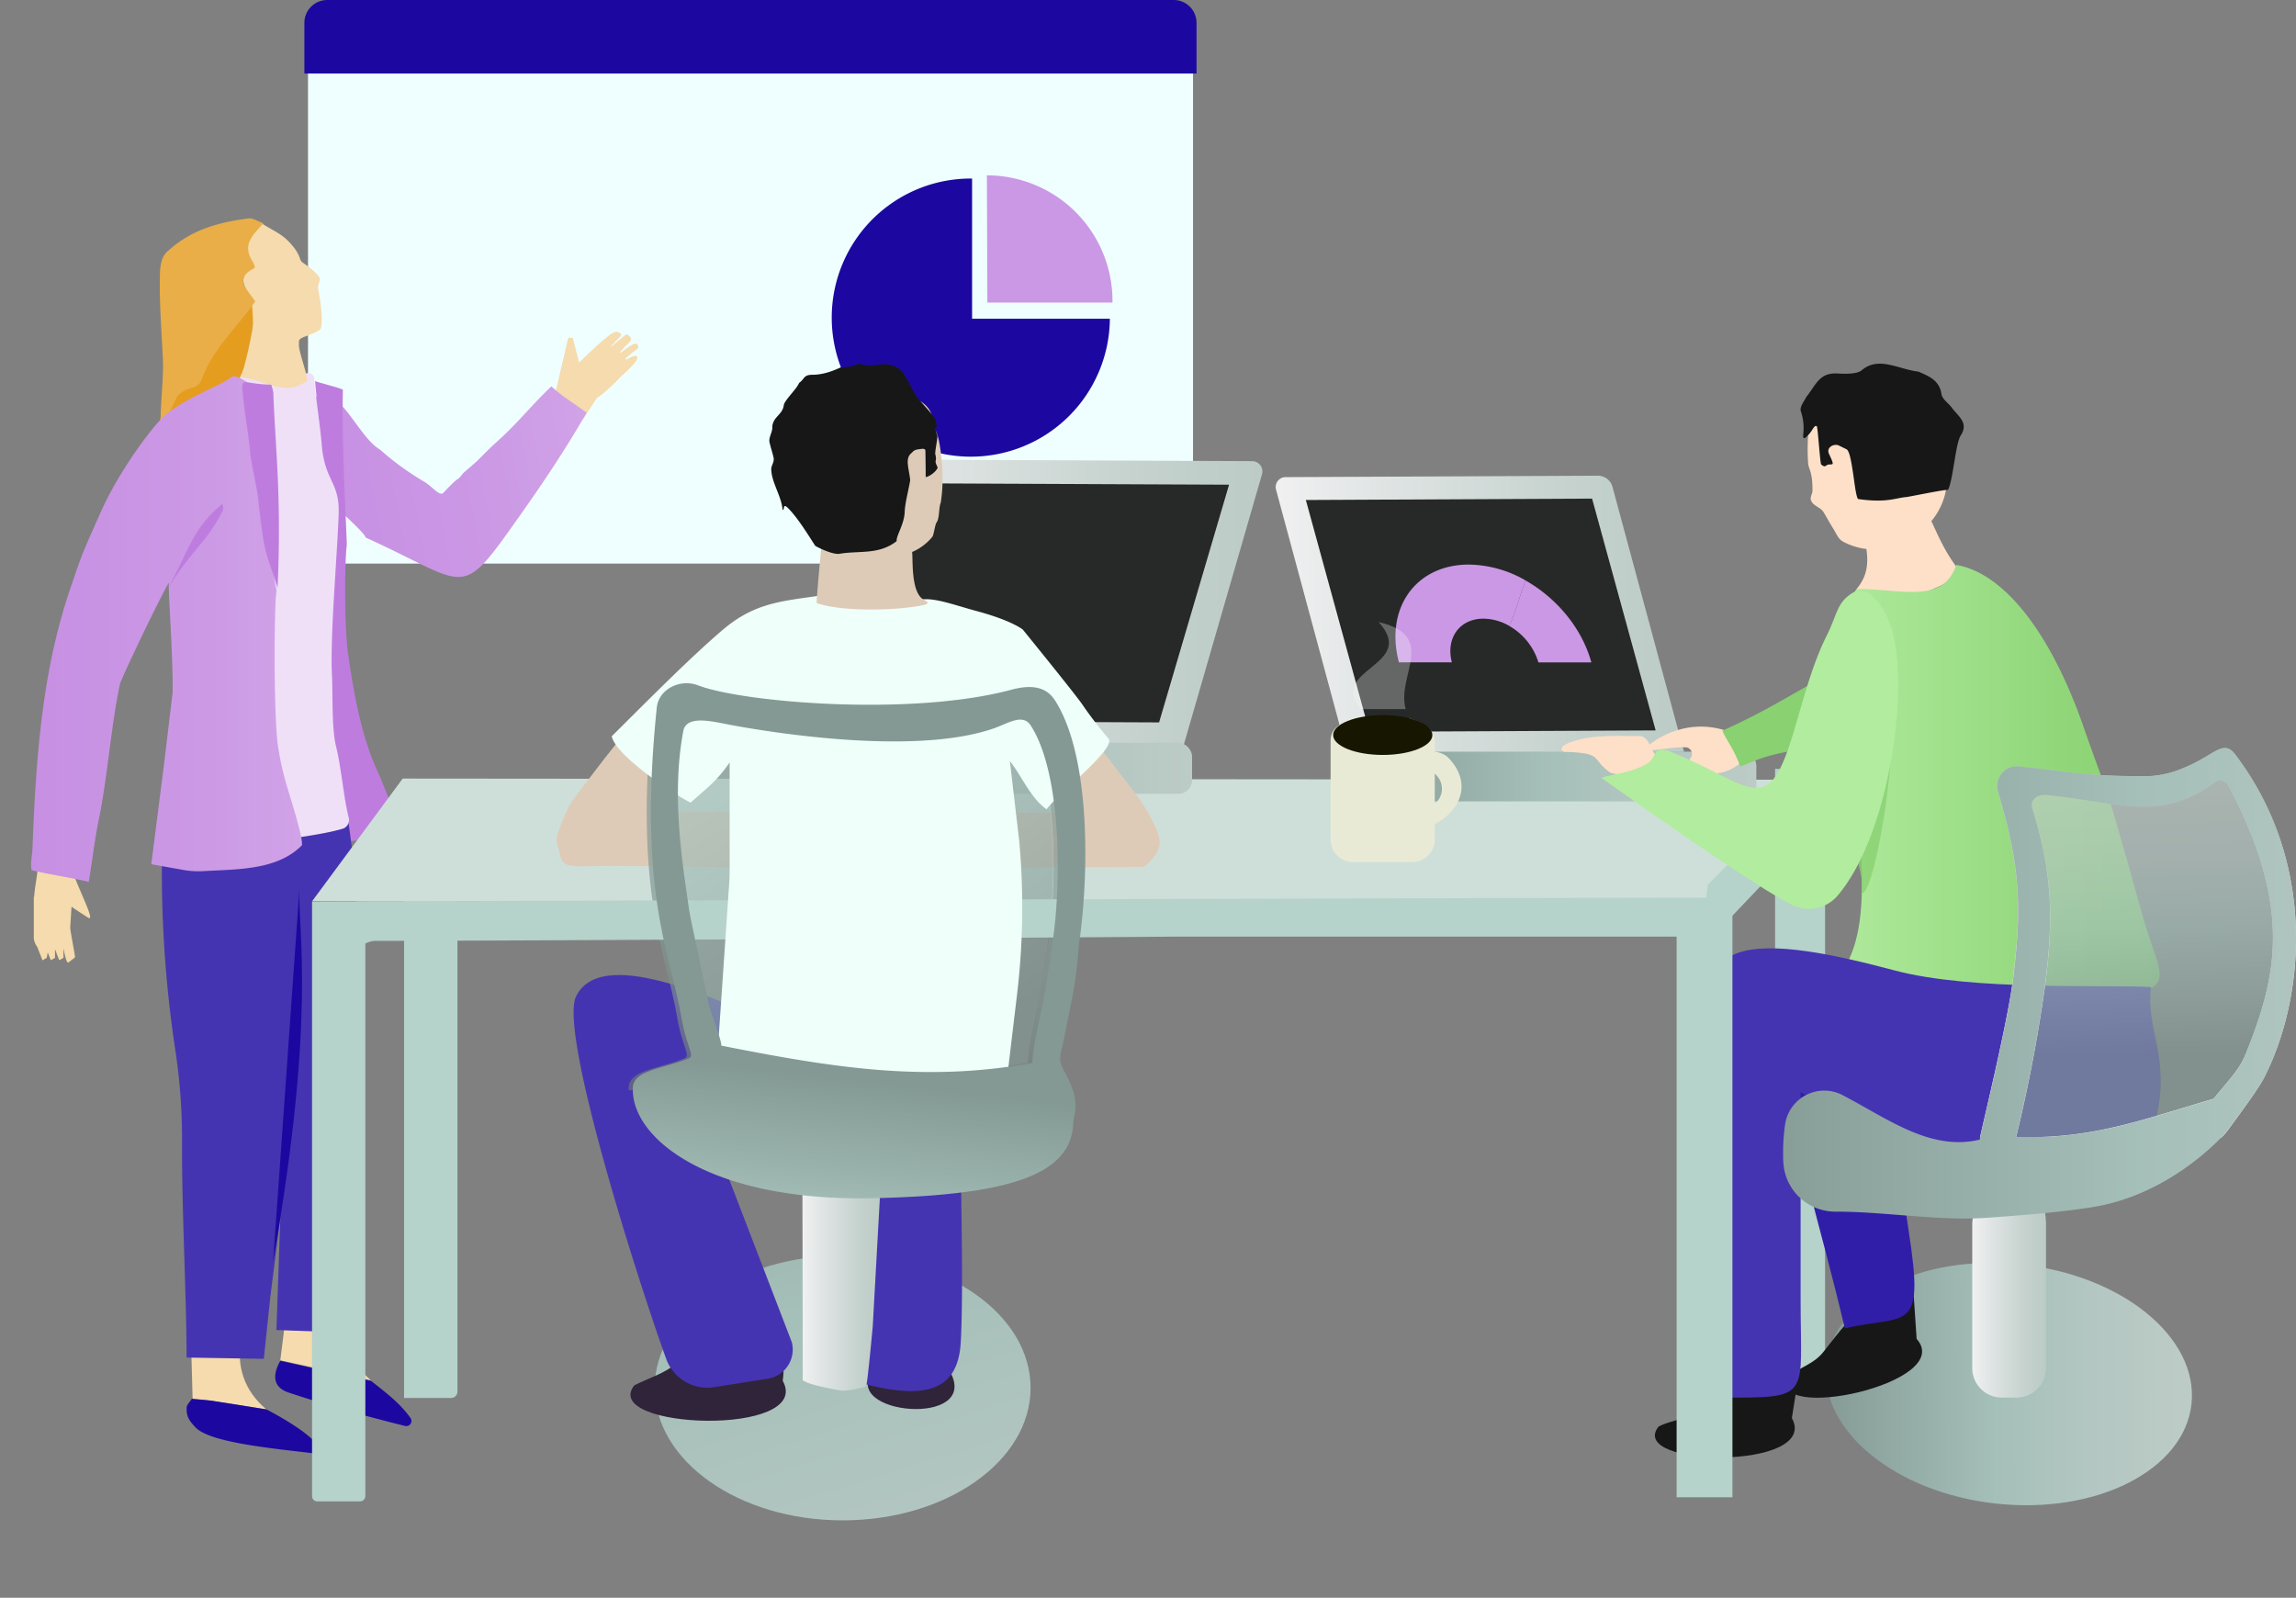 <svg xmlns="http://www.w3.org/2000/svg" xmlns:xlink="http://www.w3.org/1999/xlink" viewBox="0 0 946 658.31">
  <rect x="0" y="0" width="946" height="658.31" fill="#808080" stroke="none"/>
  <defs>
    <style>
      .cls-2{fill:#1c08a0}.cls-3{fill:#93c}.cls-4{fill:#f5dbad}.cls-6{fill:#be7dde}.cls-7{fill:#4534b1}.cls-8{opacity:.2}.cls-19,.cls-21,.cls-24,.cls-37,.cls-8{isolation:isolate}.cls-10{fill:#b5d2cb}.cls-15{fill:#262928}.cls-16{fill:none;stroke:#ede580;stroke-miterlimit:10;stroke-width:3px}.cls-17{fill:#accbcd}.cls-19{opacity:.35}.cls-20{fill:#171718}.cls-21{opacity:.15}.cls-24{opacity:0}.cls-27{fill:#fde0c7}.cls-36{fill:#2f243a}.cls-37{opacity:.25}.cls-38{fill:#decbb7}.cls-49{fill:#e9ead6}

      .col1{animation: pulse1 1s; animation-direction: forwards; animation-timing-function: ease-in; animation-fill-mode: forwards;}@keyframes pulse1{to {opacity:1;}}
      .col2{animation: pulse2 1s; animation-direction: forwards; animation-delay:1s; animation-timing-function: ease-in; animation-fill-mode: forwards;}@keyframes pulse2{to {opacity:1;}}
      .col3{animation: pulse3 1s; animation-direction: forwards; animation-delay:2s; animation-timing-function: ease-in; animation-fill-mode: forwards;}@keyframes pulse3{to {opacity:1;}}
      .col4{animation: pulse3 1s; animation-direction: forwards; animation-delay:3s; animation-timing-function: ease-in; animation-fill-mode: forwards;}@keyframes pulse3{to {opacity:1;}}

      .pichart{animation: pchart 2s; animation-direction: forwards; animation-delay:4s; animation-timing-function: ease-in; animation-fill-mode: forwards;}@keyframes pchart{to {fill:#93c;}}

      .path1{stroke-dasharray: 78;stroke-dashoffset: -78;animation: dash 1.5s linear forwards;animation-delay: 0s}@keyframes dash{to{stroke-dashoffset: 0;}}@-webkit-keyframes dash{to{stroke-dashoffset: 0;}}
      .path2{stroke-dasharray: 78;stroke-dashoffset: -78;animation: dash 1.5s linear forwards;animation-delay: 1.5s}@keyframes dash{to{stroke-dashoffset: 0;}}@-webkit-keyframes dash{to{stroke-dashoffset: 0;}}
      .path3{stroke-dasharray: 76;stroke-dashoffset: -76;animation: dash 1.5s linear forwards infinite;animation-delay: 3s}@keyframes dash{to{stroke-dashoffset: 0;}}@-webkit-keyframes dash{to{stroke-dashoffset: 0;}}
      .smoke{animation: pulse 1.5s infinite; animation-direction: alternate;}@keyframes pulse{to {opacity:.1;}}@-webkit-keyframe pulse{to {opacity:.1;}}
      .chartfill{animation: pulser 2s; animation-direction: alternate; animation-delay: 6s; animation-fill-mode: forwards;}@keyframes pulser{to {fill:#93c;}}

      .arm_down{animation: armove 4s infinite; -webkit-animation: armove 4s infinite; animation: armove 5s infinite; animation-direction: alternate;}@keyframes armove {from {transform: rotate(8deg); transform-origin: 5% 10%;} to{rotate(-2deg); transform-origin: 0% 5%;}}@-webkit-keyframes armove {from {transform: rotate(8deg); transform-origin: 5% 10%;} to{rotate(-2deg); transform-origin: 0% 5%;}}
    </style>
    <linearGradient id="linear-gradient" x1="-246.05" y1="206.68" x2="-128.29" y2="206.68" gradientTransform="matrix(.98 -.18 -.18 -.98 406.93 364.59)" gradientUnits="userSpaceOnUse">
      <stop offset="0" stop-color="#c78fe3"/>
      <stop offset=".58" stop-color="#cb98e5"/>
      <stop offset=".99" stop-color="#d0a2e7"/>
    </linearGradient>
    <linearGradient id="linear-gradient-2" x1="335" y1="162.35" x2="520.14" y2="162.35" gradientTransform="matrix(1 0 0 -1 0 410.46)" gradientUnits="userSpaceOnUse">
      <stop offset=".01" stop-color="#f0f0f1"/>
      <stop offset=".27" stop-color="#dfe4e3"/>
      <stop offset=".72" stop-color="#c5d2ce"/>
      <stop offset="1" stop-color="#bccbc6"/>
    </linearGradient>
    <linearGradient id="linear-gradient-3" x1="302.06" y1="93.9" x2="491.16" y2="93.9" gradientTransform="matrix(1 0 0 -1 0 410.46)" gradientUnits="userSpaceOnUse">
      <stop offset="0" stop-color="#849994"/>
      <stop offset=".49" stop-color="#a5bfb9"/>
      <stop offset=".74" stop-color="#b3c6c1"/>
      <stop offset="1" stop-color="#bccbc6"/>
    </linearGradient>
    <linearGradient id="linear-gradient-4" x1="750.81" y1="-168.01" x2="901.69" y2="-168.01" gradientTransform="matrix(.11 .99 .99 -.11 902.71 -270.09)" xlink:href="#linear-gradient-3"/>
    <linearGradient id="linear-gradient-5" x1="525.61" y1="157.23" x2="693.86" y2="157.23" xlink:href="#linear-gradient-2"/>
    <linearGradient id="linear-gradient-6" x1="551.87" y1="90.51" x2="723.65" y2="90.51" xlink:href="#linear-gradient-3"/>
    <linearGradient id="linear-gradient-7" x1="812.56" y1="-123.53" x2="842.95" y2="-123.53" xlink:href="#linear-gradient-2"/>
    <linearGradient id="linear-gradient-8" x1="749.3" y1="88.74" x2="889.81" y2="88.74" gradientTransform="matrix(1 0 0 -1 0 410.46)" gradientUnits="userSpaceOnUse">
      <stop offset=".01" stop-color="#b2ec9f"/>
      <stop offset=".2" stop-color="#a8e594"/>
      <stop offset=".7" stop-color="#91d77a"/>
      <stop offset="1" stop-color="#89d171"/>
    </linearGradient>
    <linearGradient id="linear-gradient-9" x1="883.76" y1="-24.08" x2="880.3" y2="83.31" xlink:href="#linear-gradient-3"/>
    <linearGradient id="linear-gradient-10" x1="881.15" y1="-24.17" x2="877.69" y2="83.23" gradientTransform="matrix(1 0 0 -1 0 410.46)" gradientUnits="userSpaceOnUse">
      <stop offset="0" stop-color="#fff"/>
      <stop offset=".28" stop-color="#f6f6f6"/>
      <stop offset=".74" stop-color="#dcdcdc"/>
      <stop offset=".99" stop-color="#ccc"/>
    </linearGradient>
    <linearGradient id="linear-gradient-11" x1="714.39" y1="5.32" x2="1057.45" y2="5.32" xlink:href="#linear-gradient-3"/>
    <linearGradient id="linear-gradient-12" x1="393.65" y1="-312.03" x2="282.21" y2="49.23" gradientTransform="matrix(1 0 0 -1 0 410.46)" gradientUnits="userSpaceOnUse">
      <stop offset="0" stop-color="#bccbc6"/>
      <stop offset=".26" stop-color="#b3c6c1"/>
      <stop offset=".51" stop-color="#a5bfb9"/>
      <stop offset="1" stop-color="#849994"/>
    </linearGradient>
    <linearGradient id="linear-gradient-13" x1="330.62" y1="-114.74" x2="362.8" y2="-114.74" xlink:href="#linear-gradient-2"/>
    <linearGradient id="linear-gradient-14" x1="398.93" y1="-17.53" x2="248.68" y2="220.39" xlink:href="#linear-gradient-3"/>
    <linearGradient id="linear-gradient-15" x1="341.93" y1="-69.66" x2="352.23" y2="19.55" gradientTransform="matrix(1 0 0 -1 0 410.46)" gradientUnits="userSpaceOnUse">
      <stop offset=".01" stop-color="#5e6663"/>
      <stop offset=".26" stop-color="#6a7673"/>
      <stop offset=".72" stop-color="#7d908b"/>
      <stop offset="1" stop-color="#849994"/>
    </linearGradient>
    <linearGradient id="linear-gradient-16" x1="335.22" y1="-151.08" x2="348.72" y2="-34.14" xlink:href="#linear-gradient-12"/>
    <linearGradient id="linear-gradient-17" x1="12.82" y1="151.25" x2="124.44" y2="151.25" gradientTransform="matrix(1 0 0 -1 0 410.46)" xlink:href="#linear-gradient"/>
    <linearGradient id="linear-gradient-18" x1="621.86" y1="403.96" x2="655.67" y2="403.96" gradientTransform="matrix(1 0 0 -1 0 660)" xlink:href="#linear-gradient"/>
    <linearGradient id="linear-gradient-19" x1="557.5" y1="136.22" x2="581.52" y2="136.22" gradientTransform="matrix(1 0 0 -1 0 410.46)" gradientUnits="userSpaceOnUse">
      <stop offset="0" stop-color="#fff"/>
      <stop offset="1" stop-color="#2a2627"/>
      <stop offset="1"/>
    </linearGradient>
  </defs>
  <g id="Layer_2" data-name="Layer 2">
    <g id="Layer_1-2" data-name="Layer 1">
      <rect x="126.91" y="5.3" width="364.64" height="226.9" rx="2.95" ry="2.95" fill="#efffff"/>
      <path class="cls-2" d="M134.89 0h348.7A9.41 9.41 0 0 1 493 9.41V30.3H125.41V9.41A9.41 9.41 0 0 1 134.82 0h.07z"/>
      <g id="barchart">
        <path class="cls-2 col1" opacity="0" d="M162.07 139.22h28.36v61.12h-28.36z"/>
        <path class="cls-2 col2" opacity="0" d="M200.34 113.75h28.36v86.59h-28.36z"/>
        <path class="cls-2 col3" opacity="0" d="M240.52 83.19h28.36v117.15h-28.36z"/>
        <path class="cls-2 col4" opacity="0" d="M280.69 55.18h28.36v145.16h-28.36z"/>
      </g>
      <g id="piechart">
        <path id="piechart-2" data-name="piechart" fill="#cb98e5" class="pichart" d="M406.82 124.68h51.55V124a51.75 51.75 0 0 0-51.75-51.75"/>
        <path class="cls-2" d="M457.32 131.32h-56.8V73.56H400a57.3 57.3 0 1 0 57.29 57.77z"/>
      </g>
      <path class="cls-4" d="M99.31 551.51l-20.62.35.67 24.55c2.82.28 5.65.45 8.43.85 7.35 1.1 14.68 2.28 22 3.48-9.35-7.89-12.36-17.83-10.48-29.23zM115.48 560.48l37.29 8.22c-9.77-8.7-14.25-19-11.17-31.7l-23.23.53q-1.44 11.47-2.89 22.95z"/>
      <path class="cls-2" d="M109.73 580.69c-7.33-1.15-14.66-2.35-22-3.48-2.83-.42-5.7-.57-8.55-.87l-.28.16c-.66 1.15-1.89 2.14-2 3.47-.16 3.74 1.11 5.44 3.68 8.17 5.94 6.31 32.21 8.69 49.83 10.81 1.48.19 1.74-.6 1.43-1.46-1.74-6.49-22.11-16.8-22.11-16.8zM115.68 560.71a.26.26 0 0 0-.28.13c-2.94 5.34-3.34 10.67 3.59 12.95 15.64 5.21 31.55 9.69 47.92 13.74a2.12 2.12 0 0 0 2.24-3.27c-4.34-6.13-10.42-10.7-16.33-15.34h-.1z"/>
      <g id="arm" class="arm_down">
        <path class="cls-4" d="M227.53 167.38l12.69 5.39 5.89-9.07c.79.05 6.2-4.68 10.07-8.94 1.52-1.33 8-6.9 6.08-8-1.39-.82-4.41 2.2-4.59 1.15-.08-.44 5.34-4.53 5.34-4.53l-.28-1.53c-1.56-1.66-8.25 5.07-7.26 3.45 2.29-3.82 6.87-5 3.12-7.37-.48-.31-1.67.51-1.73.77.12-.27-5.21 4.32-5.21 4.32-.25-.25 3.81-4.24 3.81-4.24 1-.86.32-1.53-.94-2-2.3-1-10.79 7.93-11.42 8.27l-4.51 4.33-2.59-10.2h-1.88z"/>
        <path d="M227.17 159.19c-7.38 7-12.83 13.84-20.21 20.78l-4.8 4.4-5.76 5.73-5.49 4.79c-3.91 4.87.09-.69-8.23 8.16-1.48 1.57-4.39-2.38-7.61-4.4a115 115 0 0 1-18.38-13.31c-8.68-5.15-15.48-23.54-23.66-22.1a6.76 6.76 0 0 0-5.24 1.49 13.72 13.72 0 0 0-4.44 13 40.08 40.08 0 0 0 2.26 6.65 87.19 87.19 0 0 1 3.61 9.93c1 3 3.29 8.7 5.33 11 1.32 1.52 15.84 14.11 16.09 16.16 42.86 19.48 38.49 26.41 62.62-7.7 10.18-14.36 19.7-28.5 28.44-43.75-11.25-8.02-9.24-6.19-14.53-10.83z" fill="url(#linear-gradient)"/>
      </g>
      <path class="cls-6" d="M129.8 157q1.51 15.9 3 31.76c-1 12.8-2.54 25.57-2.92 38.38-.5 16.87-.64 33.81.11 50.66.34 7.89-.47 18 1.46 25.8 2.2 8.91-4.16 35.79-1.74 44.67 3.47 2 11.9-1.95 17.68-1.95 7.68-1.74 14.41-6.84 15.43-9.66.33-.92-5-13.39-6.58-17.37-7.23-14.72-10.67-34.38-12.91-50.54-1.53-11.12-1.37-37.3-.47-44 .33.16-2.19-39.21-1.58-64.18-.9-.73-10.45-2.99-11.48-3.57z"/>
      <path class="cls-7" d="M140.59 321.66l-69.36 2.27-2.72 10.17-1.74 16a491.22 491.22 0 0 0 5.38 82A244.85 244.85 0 0 1 75 469.77c-.13 29.87 1.73 59.71 1.89 89.58l31.81.52 2.68-25.57 4.13-32.7-1.62 46.4 27.11 1 .22-5.92c2.17-36.16 4-53.67 5.39-84.84.1-2.07.19-4.22.28-6.43 1.78-43.63 2.49-86.21-6.3-130.15z"/>
      <path class="cls-2" d="M123.37 366.27c-.62 18.07 6.95 52-10.82 153.21"/>
      <path d="M107 347.88c10.53-2.45 24.5-3.58 34.11-6.4a3.73 3.73 0 0 0 2.6-4.39c-2.15-8.81-3.25-21.63-5.21-29.37s-1.3-22-1.74-29.84C136 261 139 228.47 139.54 211.6c.4-13.16-5.71-13.17-7-28.36v-.36c-1-10.53-2-15.28-3-25.8V156a2.54 2.54 0 0 0-2.75-2.28 2.39 2.39 0 0 0-.6.14c-10.72 3.47-21.58-.64-31.16-3.86a2.5 2.5 0 0 0-2.64.65l-1.73 1.73a3.14 3.14 0 0 0 0 4.44 3.35 3.35 0 0 0 1.28.77c5.6 1.73 11 4.16 12.35 8 2.92 8.32 2.91 17.63 3.48 26.56.19 3.09-2.64 6.31-2.52 9.4.23 6.06 2.35 12.16 2.21 18.1a230.11 230.11 0 0 1-2.8 25.11c-.73 5.33-2.85 10.63-2.64 15.9q.81 21.74 3.21 43.43c.61 5.46 3.58 10.63 4.85 16.07a30.1 30.1 0 0 1 .26 9.84c-.22 2.12-3.77 9.55-6.34 14.1a2.6 2.6 0 0 0 .89 3.57 2.56 2.56 0 0 0 2.11.21z" fill="#efe0f7"/>
      <path class="cls-10" d="M166.48 371.17h22v202.17a2.64 2.64 0 0 1-2.62 2.66h-19.38z"/>
      <path d="M739.8 376.37a34.1 34.1 0 0 1-3.64.28v-2.13z" fill="#f3d8dc"/>
      <path class="cls-10" d="M731.37 316.81h20.6v255.97h-20.6z"/>
      <path fill="#cedfd9" d="M747.89 321.29l-581.97-.5-37.35 50.58 576.36.78 42.96-50.86z"/>
      <path class="cls-10" d="M751.67 337.52l-51.1 53.66 3.06-26.56 48.04-49.05v21.95z"/>
      <path d="M335 306.18l152.75.68L520 195.33a4.27 4.27 0 0 0-3.07-5.21 4.39 4.39 0 0 0-1.25-.12l-141.58-.63a6.82 6.82 0 0 0-6.68 4.75z" fill="url(#linear-gradient-2)"/>
      <rect x="302.06" y="306.06" width="189.1" height="21.01" rx="5.56" ry="5.56" fill="url(#linear-gradient-3)"/>
      <path class="cls-15" d="M347.75 297.07l129.82.58 28.83-97.94-129.84-.57-28.81 97.93z"/>
      <g id="code">
        <path class="cls-16 path1" d="M475.18 221.06h-77.05"/>
        <path class="cls-16 path2" d="M469.31 237.23h-77.06"/>
        <path class="cls-16 path3" d="M463.24 253.41h-77.05"/>
      </g>
      <path class="cls-17" d="M332.62 246a10.86 10.86 0 0 0-.22-1.39c.07.46.15.93.22 1.39z"/>
      <ellipse cx="827.7" cy="570.26" rx="49.54" ry="75.69" transform="rotate(-83.75 827.701 570.261)" fill="url(#linear-gradient-4)"/>
      <path class="cls-20" d="M738.28 584.27l3.53-22.13c-23.78 4.24-23.94 4-41.89 18.7-5.3 4.38-10.36 3.85-16.54 6.92-13.48 17 66.77 18.12 54.9-3.49z"/>
      <path class="cls-20" d="M789.69 551.65l-1.5-22.35c-22.26 9.4-22.47 9.17-36.7 27.47-4.26 5.46-9.24 6.05-14.57 10.41-9.35 19.47 69.17 2.82 52.77-15.53z"/>
      <path d="M693.86 309.81l-138.76.66-29.35-108.74a4.09 4.09 0 0 1 2.86-5 4.23 4.23 0 0 1 1.06-.14l128.64-.59a6.24 6.24 0 0 1 6.07 4.61z" fill="url(#linear-gradient-5)"/>
      <rect x="551.87" y="309.71" width="171.78" height="20.48" rx="5.65" ry="5.65" fill="url(#linear-gradient-6)"/>
      <path class="cls-15" d="M682.16 300.94l-117.94.57-26.19-95.5 117.94-.57 26.19 95.5z"/>
      <path d="M843 504.33v59.37a12.16 12.16 0 0 1-12.16 12.14h-6.06a12.16 12.16 0 0 1-12.17-12.14v-59.4a12.17 12.17 0 0 1 12.17-12.16h6.06c6.67.03 11.91-.41 12.16 12.19z" fill="url(#linear-gradient-7)"/>
      <path d="M776 422.58c3.53 28.27 6.06 56.73 10.46 84.91 6.69 42.83-.82 33.82-26.36 39.83-11.3-47.9-18.13-63-25.18-111.86-11.03-76.95 71.08-.78 41.08-12.88z" fill="#301ea8"/>
      <path class="cls-27" d="M723.65 308.63a32.82 32.82 0 0 0-34.28-7.18 37 37 0 0 0-6.08 2.85 38.74 38.74 0 0 0-3.25 2.14 1.46 1.46 0 0 0-.27 2.05 1.44 1.44 0 0 0 1.35.56l6-.7a52.86 52.86 0 0 1 7-.46 2.78 2.78 0 0 1 3 2.52 2.85 2.85 0 0 1-.29 1.49c-.49 1-2.42 3.07-2.33 4.66s0 0 3.53 1.17c12.58 3.27 17.68-1.63 25.62-9.1z"/>
      <path d="M709.65 301.07c20.6-9.23 27.65-15 47.71-25.2 21.2-10.73 42.51-7.07 64.19-3.87 5.3.8 7.32 0 12.69.34 9.56 16.11 15.18 41.52 19.43 58.92 1.38 5.53 1.66-4.8 3.41.74-14.13-5.65-14.13-4.64-27.86-11-28.85-13.27-55.85-20.09-86.58-12.74-12.86 3.1-12.37 2.07-25.57 7.55-2.95-7.81-5.79-10.81-7.42-14.74z" fill="#89d171"/>
      <path class="cls-27" d="M766.83 212.4c.57 10.6 6.13 20.16-1.4 29.67-4.1 5.16-3.81 15.26 5.78 10.35s20.55-6.82 30.82-12.37c1.94-1 7.59-2.12 6.18-3.81-7.53-9-10.6-18-15-27.05s-13.21-4.76-22.6-2.19a5.3 5.3 0 0 0-3.78 5.4z"/>
      <path d="M765.13 242.7c17.23-.3 35.34 6.68 40.91-9.93 18.57 3.11 38.32 25.91 52.67 67.43 11.1 32.14 6 12.19 24 76.88 8.71 31.34 20.9 33.07-42.41 33.57-30 .26-60.92-4-91-2.19 42.83-20.9-7.98-140.91 15.83-165.76z" fill="url(#linear-gradient-8)"/>
      <path class="cls-27" d="M683.34 312.57c-3.92-3.78-3.53-9.31-8.18-9.31h-4.66c-1.1 0-5.51-.18-10.6.16a45.5 45.5 0 0 0-12.76 2.35 14.34 14.34 0 0 0-3.2 1.67 1.31 1.31 0 0 0 1 2.34c16 .58 10.23 2.66 18.57 8.6 12.68 3.16 11.85 1.62 19.83-5.81z"/>
      <path d="M767.08 362.48v5.57c5.6 1.34 19.08-76.24 8.57-92.13-3.7-5.58-10.48-9.63-15.45-6.22-4.68 3.24-2.91 4-6.43 11.47-4.27 9.24 13.23 78.52 13.31 81.31z" style="isolation:isolate" opacity=".77" fill="#89d171"/>
      <path d="M737.87 372.64a15.64 15.64 0 0 0 19.19-3.53c22.47-26.26 30.71-91.88 21-113.7-4.2-9.42-9.8-14.79-15.79-10.46-5.64 4.06-5.3 8.39-9.93 17.56-11.5 23.15-14.54 57.55-25.69 61.58-7.49 2.7-17.55-5.83-37.41-14-8-3.27-6.43.78-9.35 3.54-5.17 4.82-21.11 6.13-19.86 7.06 13.12 9.14 59.18 42.08 77.84 51.95z" fill="#b2ec9f"/>
      <path class="cls-7" d="M888 462.44c6.77-26.91-3.92-37.21-1.77-55.73-17.67-1.17-73.15 1.77-105.61-6.87-23.92-6.35-50.87-12.37-65-7.07-15.32 5.74-16.91 24.52-16.06 64.91 1 49.48 4.24 69.27 9.59 118.18 37.56 0 32.74.58 32.74-40.43V450c28.27 15.64 56.24 22.16 86.91 26.5 17.43 1.77 20.91 3.54 17.43 1.77-4.23-2.27 29.49-3.55 41.77-15.83z"/>
      <path d="M917.67 323.28a3.76 3.76 0 0 0-5-1c-23 16.5-38.35 8.48-69.11 5.3-4.17-.44-7.42 1.76-6.15 5.81 9.35 29.6 8 49.1 5.3 71.49a633.48 633.48 0 0 1-12.11 63.62c31.11 1 51.11-6.8 81.28-15.67 10.81-13 11.23-12.8 15.33-23.65 11.2-29.43 16.42-57.3-9.54-105.9z" style="isolation:isolate" fill="url(#linear-gradient-9)" opacity=".68"/>
      <path d="M933.18 443.32c17-33.91 20.91-88.82-12.19-132.36-5-6.63-8.58.3-20.9 5.3a40.8 40.8 0 0 1-19.15 3.54c-22.71 0-29.74-2.11-49.23-4a8.14 8.14 0 0 0-8.83 7.28 7.61 7.61 0 0 0 .3 3.18c10.21 33.47 9.27 51.24 6.18 77.32-1.91 16.19-12.28 58.95-13.57 65.13h99.48a33.91 33.91 0 0 0 2.33-2.61c10.4-14.1 13.85-19.25 15.58-22.78zM830.7 468.48a629.88 629.88 0 0 0 12.09-63.61c2.65-22.39 4-41.89-5.3-71.49-1.27-4 2-6.25 6.15-5.81 30.76 3.23 46.11 11.25 69.1-5.3a3.78 3.78 0 0 1 5 1c26 48.61 20.74 76.47 9.59 105.85-4.1 10.85-4.52 10.61-15.34 23.64-30.25 8.84-50.32 16.67-81.27 15.7z" fill="url(#linear-gradient-10)"/>
      <path d="M921 310.93c-5-6.63-8.58.3-20.9 5.3a41 41 0 0 1-19.1 3.53c-22.71 0-29.74-2.1-49.23-4a8.14 8.14 0 0 0-8.83 7.28 7.61 7.61 0 0 0 .3 3.18c10.21 33.46 9.27 51.24 6.18 77.32-1.91 16.18-12.28 58.94-13.57 65.13a4.94 4.94 0 0 0-.12.77.11.11 0 0 0 0 .11c-20.43 4.89-38-8.69-56.54-18.32a16.29 16.29 0 0 0-22 6.86 16 16 0 0 0-1.68 5.12 78.65 78.65 0 0 0-.83 12.07c0 1.31 0 2.65.12 4a21.45 21.45 0 0 0 21.49 19.95c21.2 0 42.3 4 63 2.49 13.89-1 29.41-2.19 43-4.38 27.11-4.36 46.47-22 53-28.76a34.05 34.05 0 0 0 2.33-2.62c10.44-13.92 13.94-19.15 15.67-22.63 16.86-33.99 20.8-88.87-12.29-132.4zm6.27 118.25c-4.09 10.85-4.52 10.61-15.33 23.65-30.15 8.83-50.15 16.64-81.28 15.67a632.68 632.68 0 0 0 12.09-63.61c2.65-22.39 4-41.89-5.3-71.49-1.28-4 2-6.25 6.14-5.81 30.77 3.23 46.12 11.25 69.11-5.3a3.76 3.76 0 0 1 5 1c25.91 48.6 20.69 76.47 9.54 105.9z" fill="url(#linear-gradient-11)"/>
      <ellipse cx="347.18" cy="571.86" rx="77.44" ry="54.57" fill="url(#linear-gradient-12)"/>
      <path class="cls-36" d="M391.43 565.14l3.77-23.86c-25.66 4.57-12.68.52-32 16.4-5.79 4.73 3.31 3.7-3.36 7-14.48 18.32 44.47 23.68 31.59.46zM322.49 568.89c1.27-8-1.23-15.9 0-23.86-25.66 4.57-23.95.54-43.33 16.41-5.76 4.72-11.15 6-17.8 9.34-14.48 18.22 73.96 21.36 61.13-1.89z"/>
      <path class="cls-38" d="M471.35 357.19c-14.83.15-48.45.29-63.29.45l-4-22.78h31.74l.44-1.82-7.2-5.21 18-27.26 4.2 5 5.86 7.46 12.16 15.89c1 1.53 2 3.1 3.06 4.56 6.82 12.42 8.07 15.96-.97 23.71zM306.06 334.32l-5 23c-13.24-.14-45.26-.73-58.5-.41-9.41.22-11-.42-12-5.34-1.17-5.71-3-3.84 3.47-18.57a40.7 40.7 0 0 1 2.21-3.62 10.85 10.85 0 0 1 .87-1.26l11.89-15.5 9.91-12.49h.26l18.1 27.56-7.29 5 .5 1.65z"/>
      <path class="cls-7" d="M345.55 433.11l68.64 4.89c0 12.56-16.33 25.92-18.17 39.4-.45 3.27 1.13 52.61-.17 75.67-1.24 22-17.27 24.44-48.65 14.57l-7.51-83.15h-2.36A67 67 0 0 1 302.74 474l-9.1-5.74 32.61 84.79a12.16 12.16 0 0 1-8.79 14.78 8.56 8.56 0 0 0-1.12.23l-22 3.47a18 18 0 0 1-19.88-11.71C263 528.13 230.2 425.42 237.34 410.6c13-27.07 86.34 15.98 108.21 22.51z"/>
      <path d="M362.8 488.6l-3.21 57.91s-2.19 23.87-2.71 24.5-6.52 2-9.92 2c0 0-11.35-1.88-14.58-3.47-2.05-1-1.63-.33-1.63-3.25l-.13-77.72a11.15 11.15 0 0 1 11.11-11.17h9.9a11.13 11.13 0 0 1 11.17 11.09v.1z" fill="url(#linear-gradient-13)"/>
      <path d="M408.09 300c-34 12.16-97.86.85-110.34-1.56-6.51-1.27-16.73-3.72-18 2.79-5.21 27.8.22 57.54 2.27 72.87.56 4.2 3.79 18 8.08 39.59.28 1.39 5.75 15.92 5.22 17.15 44 8.69 82.92 15.41 128.3 7.11-.62-2.94 3.08-19.11 3.7-22.17 2.76-13.08 4.05-24.5 4.43-27 3.76-24.81 3.88-69.88-8.89-89.81-3.18-5.09-9.08-1.03-14.77 1.03z" style="isolation:isolate" fill="url(#linear-gradient-14)" opacity=".68"/>
      <path d="M435.65 432.4c.9-3.48 3-14.52 3.72-18.07a156 156 0 0 0 3.28-24.06c4.4-29 5.21-78.34-9.68-101.64-3.8-5.92-10-6.58-18.08-4.43-40.8 11-110.29 5.35-129.09-1.84-7.24-2.76-16.14 1.51-16.94 9.22-7.45 73.1 4.41 98.57 9.45 123.81.31 1.63 1.13 6.39 1.88 9.38 1.87 7.53 4.06 10.43 1.87 11.28-10.3 4.32-22.58 4.74-23.05 11.92v1.23h181.33a44.43 44.43 0 0 0-2.38-5.65c-1.96-3.99-3.77-5.63-2.31-11.15zm-3.82-43.66c-.38 2.5-1.74 13.9-4.43 27-.63 3-4.33 19.23-3.7 22.17-45.38 8.3-84.34 1.53-128.31-7.11.5-1.23-5-15.76-5.21-17.15-4.29-21.58-7.52-35.39-8.08-39.59-2.05-15.33-7.52-45.07-2.28-72.87 1.24-6.51 11.45-4.06 18-2.79 12.47 2.41 76.34 13.69 110.34 1.56 5.65-2 11.59-6.08 14.84-1 12.73 19.93 12.61 65 8.86 89.81z" style="isolation:isolate" opacity=".7" fill="url(#linear-gradient-15)"/>
      <path class="cls-10" d="M712.92 369.87h3.47c-6.56-.21-587.75 1.56-587.82 1.56v245a2.17 2.17 0 0 0 2.15 2.19h17.6a2.21 2.21 0 0 0 2.21-2.21V388.79a9.48 9.48 0 0 1 3.78-1.13c61.79 0 328.06-1.65 328.13-1.74H690.8v231h23v-247z"/>
      <path d="M445.54 289.69c-4.64-6.32-24.1-30.26-24.1-30.26s-4.29-3.69-19.11-7.68c-8.93-2.38-18.3-6-23.41-4.52-16.17 4.74-20 5.63-40.88-1.84-16.17 2.33-27.05 3-40 13.9-13.62 11.52-33.35 31.53-46 44.09 1.74 8 25.51 23.93 32.51 27.31 7.61-6.77 10.7-8.82 16.07-16.54v44.5c0 1.93-.07 3.86-.21 5.78L295 443.59l120.23-1.9 3.9-32.69a301.93 301.93 0 0 0 .81-62.54l-3.84-32.86c4.82 6 8.57 15.36 15.15 19.86 3.7-5.68 29.11-25.15 25.42-29.19a169 169 0 0 1-11.13-14.58z" fill="#effffa"/>
      <path d="M441.11 414.33a157.27 157.27 0 0 0 3.28-24.06c4.39-29 5.21-78.34-9.68-101.64-3.8-5.92-10-6.58-18.08-4.43-40.8 11-110.29 5.35-129.09-1.84-7.25-2.76-16.14 1.51-16.94 9.22-7.46 73.1 4.41 98.57 9.45 123.81.31 1.63 1.13 6.39 1.88 9.38 1.87 7.53 4.06 10.43 1.87 11.28-10.3 4.32-22.58 4.74-23.05 11.92v1.23c.1 20.17 31.95 46 99.43 44.48 57-1.29 80.84-10.08 82-30.42.24-4.35 2.12-7.18-.14-14.06a44.43 44.43 0 0 0-2.38-5.65c-2-4-3.77-5.63-2.31-11.15.99-3.4 3.01-14.52 3.76-18.07zM283.8 374.06c-2.05-15.33-7.52-45.07-2.27-72.87 1.23-6.51 11.45-4.06 18-2.79 12.48 2.41 76.34 13.69 110.34 1.56 5.65-2 11.59-6.08 14.84-1 12.77 19.93 12.65 65 8.9 89.81-.39 2.5-1.74 13.9-4.44 27-.62 3-4.32 19.23-3.7 22.17-45.38 8.3-84.33 1.53-128.3-7.11.5-1.23-5-15.76-5.21-17.15-4.37-21.61-7.6-35.42-8.16-39.62z" fill="url(#linear-gradient-16)"/>
      <path class="cls-4" d="M31.2 362.52c-.19-.47-.36-1-.85-1.09-5-1.34-8.68-2.8-13.55-4.15a1.1 1.1 0 0 0-1.35.78.74.74 0 0 0 0 .21c-.23 3.79-1 6.26-1.39 11.3h-.13v16.53a6.46 6.46 0 0 0 1.39 4l2.18 5.54c.1.12 1.54-1 1.73-.89l.44-2.31 1.27 3.2c0 .12 1.52-1 1.73-.89v-3.65l1.74 4.54c0 .12 1.53-1 1.74-.89v-4c.68 3.47 1.35 6.13 2 5.85l2.08-1.6a1.05 1.05 0 0 0 .61-1.35l-1.74-9.94s0-.14-.17-1.41l.54-8.69s6.53 4.39 7.17 4.67c1.86.47-1.81-6.91-5.44-15.76z"/>
      <path d="M94.65 162.48c8.27-10.89 9.94-25.21 9.92-38.33C91.89 143 74.08 152.28 67 169.32c-2.68 6.42-.86 16.51-1 24.87 9.52-10.64 19-21.27 28.65-31.71z" fill="#e59d1f"/>
      <path class="cls-4" d="M106.26 92.31c-6.34 4.91-8.2 10.42-4.29 14.87.64.71 3.47 2.47 2.79 2.81-7.74 4.09-3.7 8.52-1 13 0 4.62 1 9.4 0 13.9a162.23 162.23 0 0 1-4.43 18.57c9.62.85 18.21 8.46 27.26 1.35-.45-4.43-3-10.21-3.48-14.64.35-1-.73-2.07 1.58-3.1 1.34-.59 7.06-2.51 7.49-3.75.75-2.69.49-7.94-1.13-16.45-.29-1.58 1.15-3.08.59-4.43-.76-1.88-5.59-5.34-7.19-6.46-1.28-.93-.28-3.24-5.85-8.81-3.15-3.17-7.15-4.71-10.8-7.17-1.04-.75-.43.79-1.54.31z"/>
      <path d="M108.53 92c-2.13-.73-4.34-2.31-6.37-2-12.93 1.74-23.77 4.89-33.29 13.68-3 2.76-3 7.62-3 11.43-.19 11 .75 22 1.25 33 .42 8.16-1.32 19.91-.92 28.08 1.74-.87 5.91-12.06 7.21-13.31 4.67-4.52 8-1.62 9.9-7 4.31-12.16 14.6-21.13 21.84-31.71-2.93-4.6-9.28-9.21-.45-13.64.75-.38-.24-2.1-.76-3-4.04-6.59-.3-10.24 4.59-15.53z" fill="#e9ae47"/>
      <path d="M117.45 321.19a117.31 117.31 0 0 1-3.06-14.84c-1.74-15-1.34-56.25-.59-61.81l.16-1.06c-5.81-27.21 5.88-60.95-8.95-84.25-3.86-1.93-7.77-5.21-9.64-3.86-5.62 4.14-17.38 7.72-27 15.43-5 4-19.29 23.14-26.76 40-7 15.63-8 17.81-12 29.85-12.49 35.53-14.82 72.51-16.24 109.19-.13 2.87-.91 5.77-.35 8.69 6.1 1.58 17.37 3.25 23.54 4.83 1.74-10.43 2.15-15.92 4.26-26.25 3.47-16.93 5-38.78 8.68-55.6 2.8-6.95 16.23-34.9 20.14-41.58-.56 1.06 1.74 30.77 1.48 45.45l-3.58 29.9-5.21 40.8 13.49 2.4a34.56 34.56 0 0 0 8 .45c13.76-.84 30.26-.23 40.57-10.65.68-3.34-6.18-23.81-6.94-27.09z" fill="url(#linear-gradient-17)"/>
      <path class="cls-6" d="M91.46 211c-6.95 13.47-11.3 13.78-22.82 32.33 9.4-16.67 10.13-24.84 22.83-35.65a2.87 2.87 0 0 1-.01 3.32zM108.48 222.26c-1-6.36-1.44-10.82-2.15-17.37-.37-3.3-2.89-14.44-3.18-17.72-.87-9.56-2.09-14.89-2.92-23-1-10-1.22-5.88 11.4-5.68.34 0 1 3.11 1 3.61.69 20.64 3.47 42.62 1.73 80.2-2.23-7.86-4.36-11.49-5.88-20.04z"/>
      <path class="cls-38" d="M388.34 196.32c0-4.27-.82-13.79-2.29-17.54-2.37-6-1-9.28-6.14-13s-19.23-7.92-26.37-7.92c-18.22 0-31.19 20.21-31.19 38.43 0 7.2 7.2 13.43 11.37 18.77 2.81 3.59 2.29 6.77 4.74 9.54-.5 5.33-2 21.64-2 23.87 11 3.91 35.3 2.95 44.61.71 1.93-.68 1.12-1.23-.55-2.15-5.32-2.94-4.31-16.87-4.71-19.6a21.67 21.67 0 0 0 8.34-6.27c.57-.68 1.13-5 1.65-5.74 1.44-2 .87-6 1.82-8.35a62.4 62.4 0 0 0 .72-10.75z"/>
      <path class="cls-17" d="M327.81 239.85l-.21-1.29z"/>
      <path class="cls-20" d="M354.06 149.81c4.31 1.74 8.57 0 11.23.3 6.95.75 7.57 5.21 11.38 11.45.57 2.48 10.07 11 9 12.66.9 3.62-1.13.23.56 5.51-.14 2.42-.79 4.8-.92 7.23 1 3.79-.77 2 1 5.59 0 1.74-7.09 7.16-7.09 1.74 0 3.2-3.23-5.07-4 2.05-.45 4.22-2.32 10.43-2.46 14.46-.18 5.33-3.58 9.92-3.32 12.16-7.4 5.75-15.34 3.82-23.51 5.21-2.34.4-7.3-1.74-9.94-3.21-.62-.6-6.95-11.58-11.66-15.94-1.85-1.73-1 1.45-1.92 1-.25-5-4.33-11.07-4.59-16-.4-2 1.32-3.39.92-5.42-.54-2.38-1.22-4.25-1.74-6.62-.21-2.08 1.41-4.15 1.2-6.23.4-4.24 4.4-4.87 4.78-9.11.87-2.36 5.37-6.51 6.25-8.86 2.45-1.74 1.74-3.35 5.55-3.37 6.67 0 12.3-3.7 12.16-3.11a16.5 16.5 0 0 0 7.12-1.49z"/>
      <path class="cls-38" d="M381.41 197.44c-1.91 0-1.43 6.22-6.17 3-.09-5.82-2.69-10.81-.09-13.41 1.74-1.74 1.74-1.74 4.63-2.09.76-.1 1.49 0 1.51.79.07 4.63.15 9.39.12 11.71z"/>
      <path class="cls-27" d="M800.63 187.45a27.87 27.87 0 0 1-16.87 35.62c-4.86 1.77-11.62 3.78-16.34 2.9a28 28 0 0 1-7.65-2.6c-2.44-1.25-2.48-2.44-5-6.5-1-1.57-2.53-4.43-3.53-6-1.36-2-4.23-2.39-5.08-4.74-.47-1.34.62-2.67.62-4 0-7.3-1.13-8-1.76-10.8a87.75 87.75 0 0 1 0-12.56c2-9.15 10.14-14 19.73-17 22.05-6.86 30.67 11.16 35.88 25.68z"/>
      <path class="cls-20" d="M760.79 185.1c.56.25 1.06 1.42 1.48 3.08.51 2 .94 4.79 1.34 7.51l.53 3.81c.5 3.38 1 6 1.52 6.12 11.47 1.66 15.34-.43 19.58-.8.8 0 16.43-3.28 17.32-2.95 2.1-3.43 3.12-19.12 5.3-22.46 3.53-5.3-1.36-8.11-3.84-11.66-1.41-1.76-3.8-3.41-4.08-5.3-.83-5.78-5.16-7.42-9.52-9.33-8.41-1-16.36-6.48-23.36-.56-1.77 1.53-6.45 1.55-9.79 1.34-7.7-.49-8.83 4.42-13.22 9.91 0 .6-2.89 3.84-2 5.8a21.82 21.82 0 0 1 .94 9.22c-.25 2.79.83 1.61 2.06.39 1.77-1.77 2.51-4.44 3.54-3.53.37.37 1.36 15.37 1.76 15.67 2 1.71 1.7 0 3.47 0s1.76 0-.29-4.49c-1.14-2.59 2.25-4.34 4.28-3.23"/>
      <g id="computer_chart">
        <path class="chartfill" d="M605.15 232.62c-21.83 0-34.67 18-28.76 40.29h21.81c-2.59-10 3.18-18 13-18a21.68 21.68 0 0 1 10.7 3c2.79-6.16 4.38-12.68 6.67-18.76a48 48 0 0 0-23.42-6.53z" fill="#cb98e5"/>
        <path d="M628.53 239.16c-2.29 6.08-3.88 12.6-6.67 18.76a26 26 0 0 1 12 15h21.81c-3.88-14.17-14.4-26.58-27.14-33.76z" fill="#cb98e5"/>
      </g>
      <path class="cls-49" d="M581.91 355.22h-24.33a9.35 9.35 0 0 1-9.34-9.35v-40.62c0-5.21 3.7-6.95 9.34-9.35h22.8c4.76 1.22 10.77 4.22 10.77 9.38v40.64a9.35 9.35 0 0 1-9.24 9.3z"/>
      <path id="smoke" class="smoke" d="M560.64 292.17c-13.9-16.63 23.77-17.74 7.42-35.86 24.62 5.75 7.14 22.18 11.12 35.86z" style="isolation:isolate" opacity=".3" fill="#F6F9F8"/>
      <g id="cup">
        <path class="cls-49" d="M584.41 312.25a2 2 0 0 1 1.34-2.33c3.47-1.11 8.68 0 10.75 2.05 10.42 10.51 5.58 22.59-7 28.46a2.08 2.08 0 0 1-2.77-.94 2 2 0 0 1-.21-.91v-3.89a2.13 2.13 0 0 1 1.55-2 7.93 7.93 0 0 0 2.69-14.17 2 2 0 0 0-1.15-.33h-2.53a2.07 2.07 0 0 1-2-1.74z"/>
        <ellipse cx="569.73" cy="302.85" rx="20.45" ry="8.2" fill="#161601"/>
      </g>
    </g>
  </g>
</svg>
